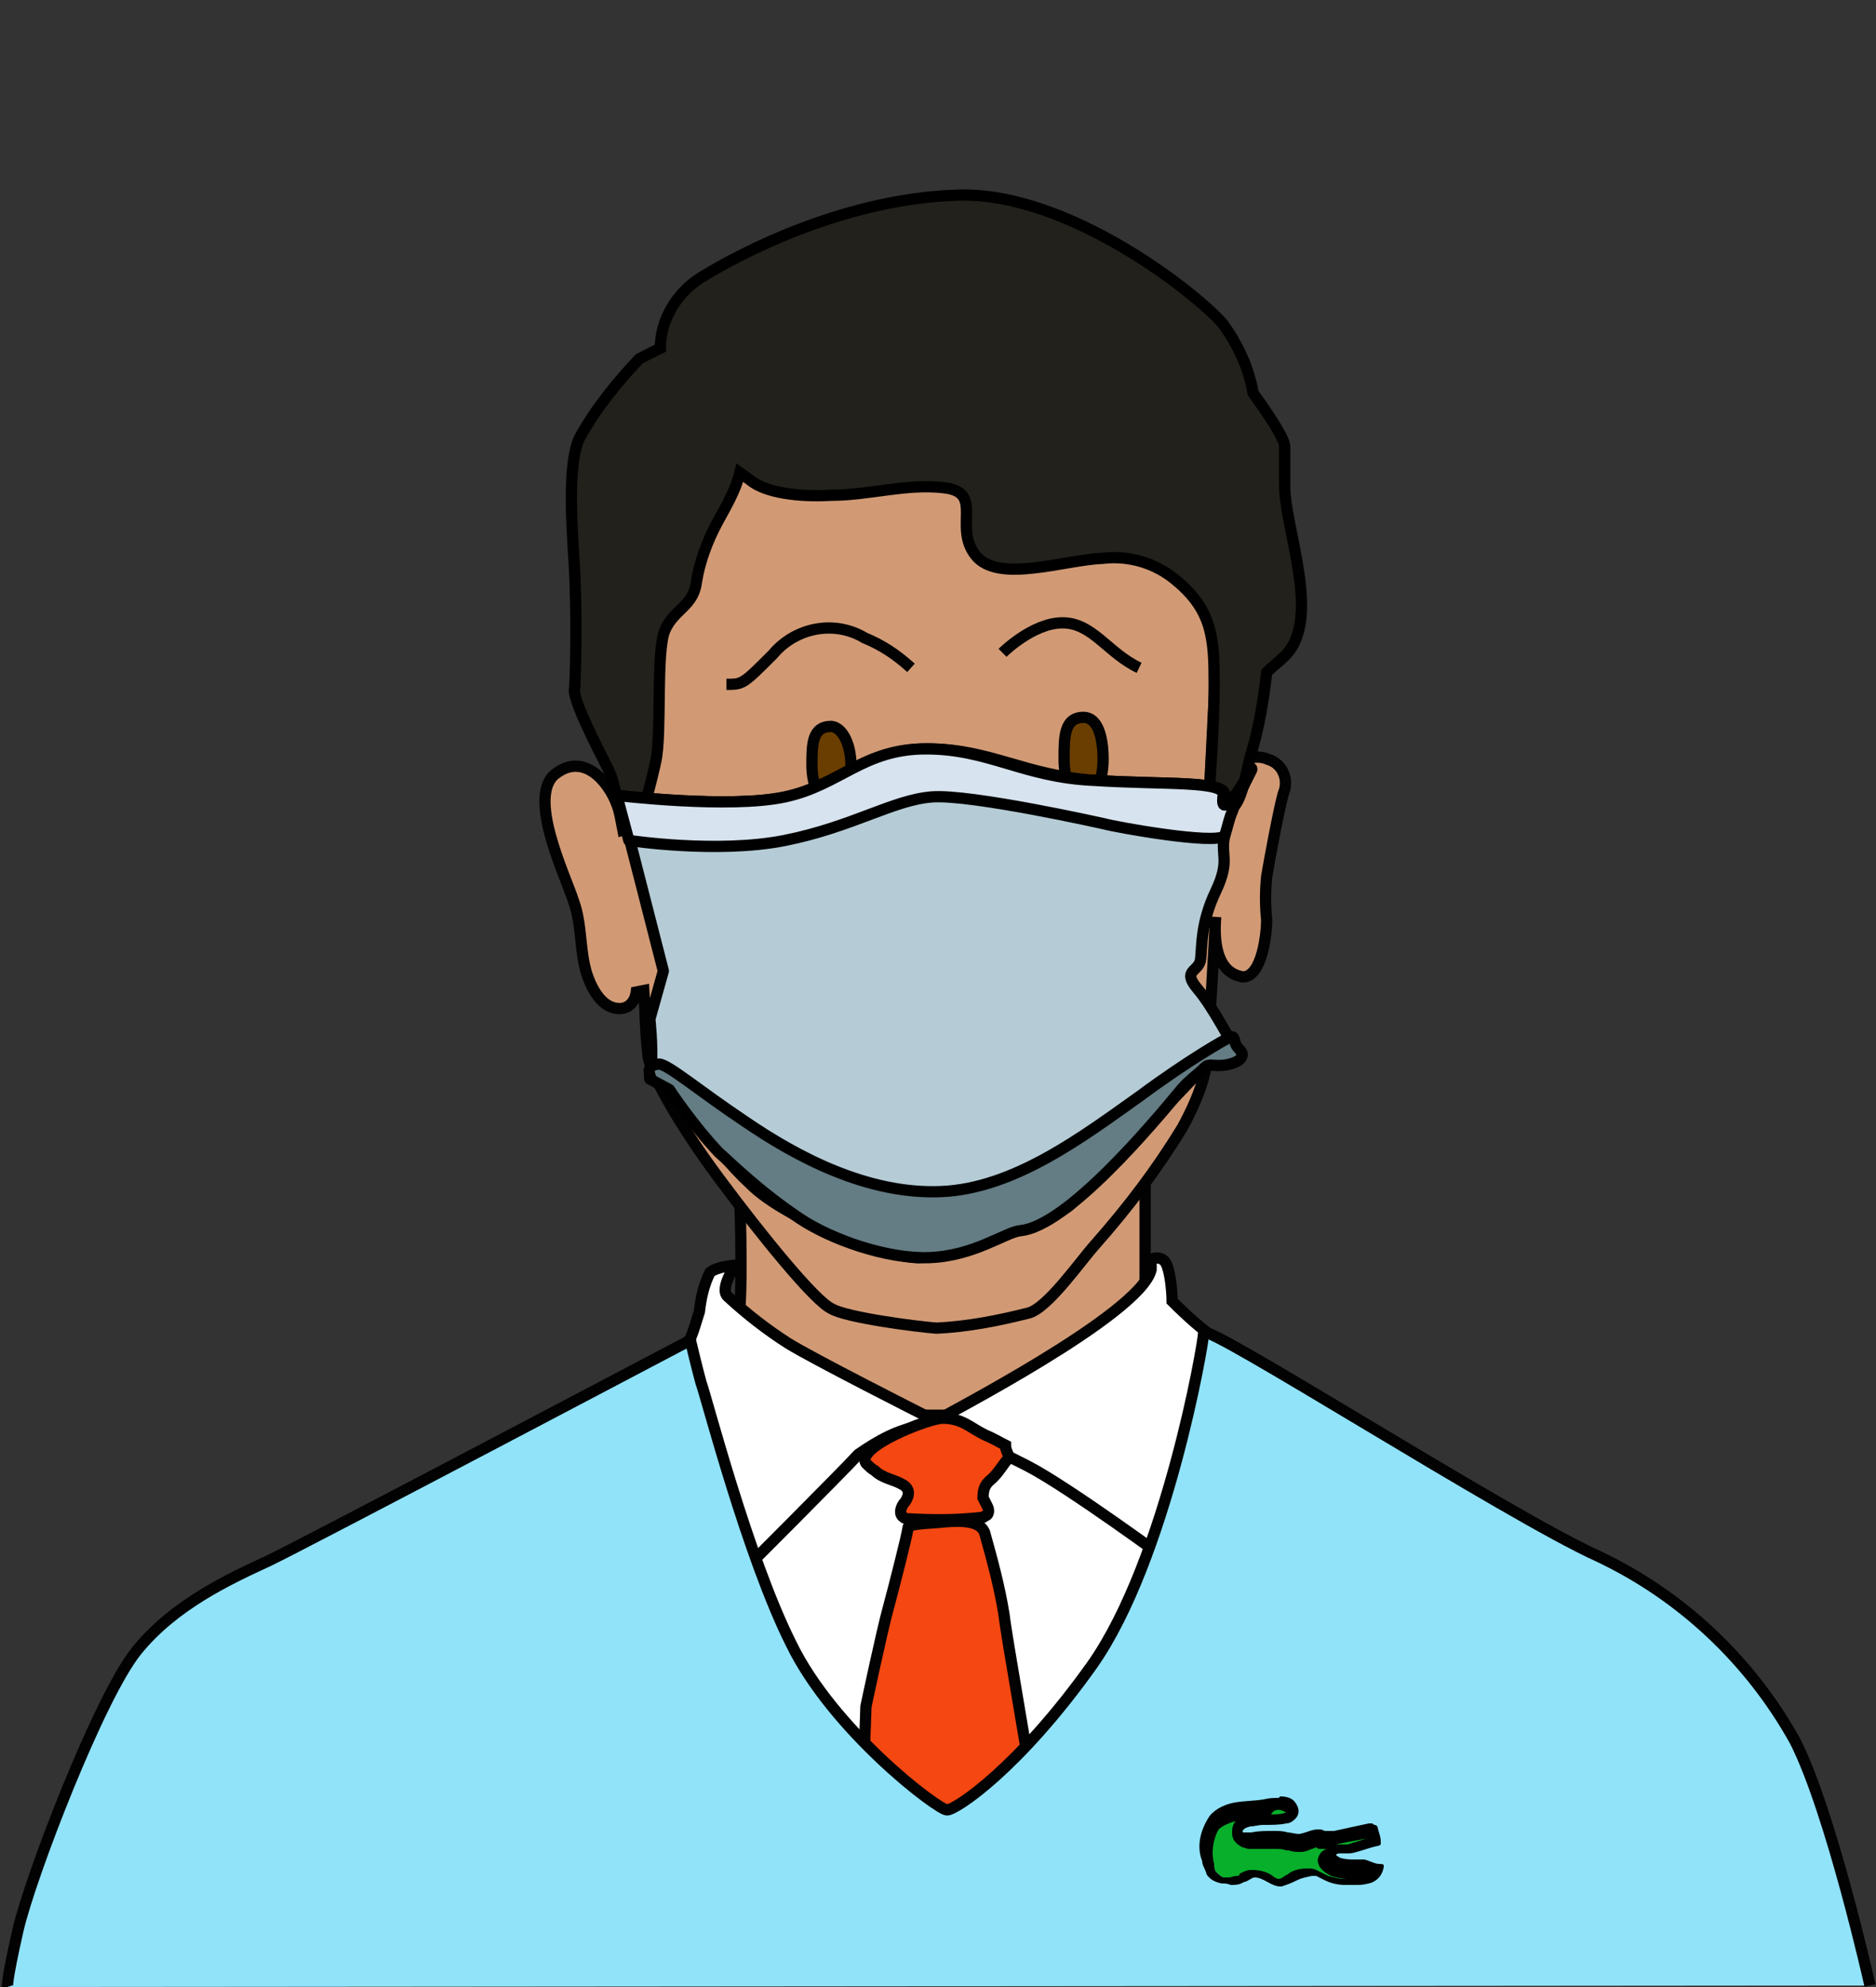 <?xml version="1.0" encoding="utf-8"?>
<!-- Generator: Adobe Illustrator 24.3.0, SVG Export Plug-In . SVG Version: 6.00 Build 0)  -->
<svg version="1.1" id="Layer_1" xmlns="http://www.w3.org/2000/svg" xmlns:xlink="http://www.w3.org/1999/xlink" x="0px" y="0px"
	 width="125px" height="132.4px" viewBox="0 0 125 132.4" style="enable-background:new 0 0 125 132.4;" xml:space="preserve">
<rect x="0" y="0" width="125" height="132.4" fill="#333333" stroke="none"/>
<style type="text/css">
	.st0{fill:#D19A75;stroke:#020202;stroke-width:0.75;stroke-miterlimit:10;}
	.st1{fill:#FFFFFF;stroke:#020202;stroke-width:0.75;stroke-miterlimit:10;}
	.st2{fill:#F44711;stroke:#020202;stroke-width:0.75;stroke-miterlimit:10;}
	.st3{fill:#23211B;stroke:#000000;stroke-width:0.75;stroke-miterlimit:10;}
	.st4{fill:#6A3E00;stroke:#020202;stroke-width:0.75;stroke-miterlimit:10;}
	.st5{fill:none;stroke:#020202;stroke-width:0.75;stroke-miterlimit:10;}
	.st6{fill:#91E3F9;stroke:#020202;stroke-width:0.75;stroke-miterlimit:10;}
	.st7{fill:#08AF2B;}
	.st8{fill:#B5CCD6;stroke:#020202;stroke-width:0.75;stroke-linejoin:round;stroke-miterlimit:10;}
	.st9{fill:#647C83;stroke:#000000;stroke-width:0.75;stroke-linejoin:round;stroke-miterlimit:10;}
	.st10{fill:#D7E3EE;stroke:#000000;stroke-width:0.75;stroke-linejoin:round;stroke-miterlimit:10;}
</style>
<g id="Person_2">
	<g id="head">
		<path id="neck" class="st0" d="M77,86.5c0,0-0.7-0.3-0.7-1v-6.9l-27,1.4c0,0,0.3,8.2-0.3,8.9c0,0-1.6,2-0.6,3.9
			c1,1.9,7.2,6.1,11.6,6.7c4.4,0.6,15.1-0.2,17-2.8C78.9,94.3,80.7,87.7,77,86.5z"/>
		<path id="face" class="st0" d="M81,61.1c0,0-0.5,9.6-0.7,10.3c-0.3,1.3-0.9,2.6-1.5,3.7c-1.7,2.8-3.6,5.3-5.8,7.8
			c-1,1.1-3.2,4.3-4.5,4.6c-2,0.5-4,0.9-6.1,1c-1.3-0.1-6-0.7-7-1.3c-1.1-0.5-4.6-4.8-7.5-8.7c-2.9-3.9-4.5-7-4.7-8
			c-0.2-1.5-0.2-3-0.3-4.5l-0.5,0.1c0,0-0.1,1-1,1.1c-1.3,0.1-2-1.4-2.3-2.3c-0.5-1.6-0.3-3.3-0.9-4.9c-0.5-1.6-3.2-7.1-1.1-8.5
			c1.8-1.3,3.4,0.5,4,2.1c0.2,0.5,0.3,1.2,0.4,1.7l0.3-0.1c0,0,0-3.1,0-5.2c0.1-4-1.2-8.5,0.3-12.5c5-12.9,9.7-13.3,21.2-13.7
			c10.3-0.3,16.1,8,16.8,11.8c0.6,3.1,1,6.2,0.9,9.4c-0.2,2.9-0.5,9.9-0.5,9.9l0.3,0.1c0.4-1.2,0.9-2.3,1.4-3.4c0.3-1,1.4-1.4,2.3-1
			c1,0.3,1.4,1.4,1,2.3c-0.3,1.1-0.9,4.3-1.1,5.5c-0.1,1-0.1,1.9,0,2.9c0,0.9-0.3,3.8-1.6,3.8C82.6,65,80.7,65,81,61.1z"/>
	</g>
	<g id="collar">
		<rect x="48.6" y="94.3" class="st1" width="30.5" height="28.1"/>
		<path id="Collar-2" class="st1" d="M45.9,89.4c0.3-0.6,0.5-1.4,0.7-2c0.1-0.9,0.3-1.8,0.7-2.6c0.4-0.4,1.7-0.5,1.7-0.5
			s-1.1,1.6-0.5,2.1c1.3,1.2,2.6,2.2,4,3.1c1.6,1,8.7,4.6,9.5,5c0.7,0.4-0.1,0.5-0.5,0.5c-1.6,0.2-3,1-4.3,1.9c-1.1,1.2-8,8.1-8,8.1
			S45.4,89.9,45.9,89.4z"/>
		<path id="collar-3" class="st1" d="M76.7,83.9c0,0,0.7-0.3,1,0.3s0.4,2,0.4,2.5c1,1,1.9,1.8,3,2.6L78,104.1c0,0-6.8-5-9.5-6.4
			s-6.2-2.9-6-3.1c0.2-0.2,13.5-7,14.2-10c0-0.1,0-0.3,0-0.4L76.7,83.9z"/>
	</g>
	<g id="tie">
		<path class="st2" d="M57.7,113.7c0,0,1.1-5.2,1.5-6.6c0.3-1.1,1.3-5,1.3-5.3s1.8-0.3,2.5-0.4c1.3-0.1,2.3,0,2.6,0.7
			c0.5,1.8,1,3.6,1.3,5.5c0.2,1.7,1.7,10,1.7,10.5c0,0.5,1.2,3.4,0.9,3.7c-0.3,0.3-4.3,0.7-5.5,0.4c-1.3-0.3-6.8,0.2-6.6-0.4
			C57.4,121.2,57.7,114,57.7,113.7z"/>
		<path class="st2" d="M67.2,97c0,0.2-0.1,0.3-0.2,0.4c-0.3,0.4-0.6,0.9-1.1,1.3c-0.3,0.3-0.4,0.6-0.4,1.1c0.1,0.2,0.2,0.4,0.3,0.6
			s0.1,0.5-0.1,0.6c-0.1,0-0.2,0.1-0.2,0.1c-1.7,0.2-3.3,0.2-5,0.1c-0.1,0-0.2,0-0.3-0.1c-0.3-0.2-0.2-0.6,0-0.9
			c0.2-0.2,0.4-0.6,0.3-0.9c-0.1-0.2-0.2-0.3-0.4-0.4c-0.5-0.3-1.3-0.4-1.8-0.9c-0.2-0.1-0.4-0.3-0.6-0.5c-0.7-1.1,4.2-3,5.1-3
			c1.3,0,1.8,0.6,2.8,1.1c0.5,0.2,1,0.5,1.4,0.7C67,96.6,67.1,96.7,67.2,97z"/>
	</g>
	<g id="hair">
		<path class="st3" d="M43.7,50.7c0,0-1.3,6.2-2,4.5c-0.7-1.7-0.6-2.8-1.2-4s-2.5-4.8-2.2-5.4c0.1-2.5,0.1-5,0-7.5
			c-0.1-2.2-0.6-7.1,0.3-9.1c1.1-2,2.5-3.7,4-5.3c0.4-0.2,1.4-0.7,1.4-0.7c0-1.9,1.1-3.7,2.7-4.7c2.9-1.8,9.8-5.3,17.2-5.5
			c7.4-0.2,16,6.7,17.6,8.6c1,1.4,1.7,2.9,2,4.6c0,0,2,2.7,2.1,3.5c0,0.9,0,1.6,0,2.5c-0.1,2.9,2.7,9.3-0.2,11.7
			c-0.3,0.3-0.6,0.5-1,0.9c-0.2,1.8-0.5,3.6-1,5.3c-0.4,1.3-0.6,3.5-1.5,3.9c-0.5,0.2-1,0.4-1.4,0.7c0.1-3,0.4-6.1,0.4-9.1
			s-0.1-4.9-2.5-6.9c-1.4-1.2-3.2-1.7-4.9-1.5c-2.6,0.1-7,1.7-8.5-0.2c-1.5-1.9,0.6-4.2-2.1-4.5c-2.5-0.3-5,0.5-7.5,0.5
			c-1.5,0.1-4.2,0-5.4-1l-0.7-0.5c-0.3,1.2-0.9,2.2-1.5,3.3c-0.7,1.3-1.2,2.7-1.4,4c-0.2,1.6-1.5,1.8-2.1,3.2S44.1,48.9,43.7,50.7z"
			/>
	</g>
	<g id="eyes">
		<path id="Eye" class="st4" d="M56.7,51c0,1.4-0.5,2.6-1.3,2.6c-0.7,0-1.3-1.2-1.3-2.6c0-1.4,0-2.6,1.3-2.6
			C56.2,48.5,56.7,49.7,56.7,51z"/>
		<path id="Eye-2" class="st4" d="M73.5,50.6c0,1.5-0.6,2.8-1.3,2.8s-1.3-1.3-1.3-2.8s0-2.8,1.3-2.8C73.1,47.8,73.5,49,73.5,50.6z"
			/>
		<path id="undereye" class="st5" d="M56.3,55.1c-0.6,0.5-1.4,1-2.2,1.1c-1.2,0-2.8-0.5-3.1-1.4"/>
		<path id="undereye-2" class="st5" d="M68.5,55.2c1,0.6,2,1.2,3.1,1.3c1.1-0.1,2-0.7,2.7-1.6"/>
		<path id="eyebrow" class="st5" d="M66.8,43.5c0,0,2-2,4-2c2,0,3,2,5.1,3"/>
		<path id="eyebrow-2" class="st5" d="M60.7,44.5c-1-0.9-1.9-1.5-3.1-2c-2-1.2-4.6-0.7-6.1,1.1c-2,2-2,2-3.1,2"/>
	</g>
	<g id="nose">
		<path class="st5" d="M64.7,54.6c0,0,2.1,8.4,2.2,9.2c0.1,0.7,1.2,3.5,0.9,3.9c-0.3,0.4-0.3,1.5-1.2,1.7c-1,0.1-1.9,0-2.9-0.1
			c-0.5-0.1-1.1-0.2-1.5-0.5c0,0-1.2,0.3-1.6,0.1c-0.4-0.3-0.7-0.7-0.7-1.3c0.2-0.5,0.5-1.1,1-1.5"/>
	</g>
	<g id="sweater">
		<path id="Sweater-2" class="st6" d="M124.6,132.3c0,0-2.6-11.6-5-16.3c-3-5.4-7.6-9.7-13.1-12.3c-6-2.7-26.3-15.7-26.3-14.9
			c0,0.7-2.5,15.1-7.4,22.1c-4.9,6.9-9.1,9.7-9.7,9.7s-7.6-5.3-10.4-11.1c-2.9-5.8-5.6-16.3-6-17.4c-0.3-1.1-0.7-2.8-0.7-2.8
			S20.4,102.8,17.9,104c-2.6,1.2-6.3,2.9-8.8,6s-7.1,15.1-7.9,18.6s-0.7,3.8-0.7,3.8"/>
	</g>
	<g id="alligator">
		<path class="st7" d="M90.3,125.4c-0.2,0-0.4,0-0.6,0c-0.4,0-0.7-0.1-1.2-0.2c-0.1,0-0.1-0.1-0.2-0.1c-0.2-0.1-0.3-0.2-0.5-0.2
			c-0.1,0-0.3-0.1-0.4-0.1c-0.4,0-0.7,0.1-1.1,0.3l-0.2,0.1c-0.2,0.1-0.4,0.2-0.6,0.2l0,0c-0.2,0-0.4-0.1-0.6-0.2
			c-0.3-0.2-0.6-0.3-1.1-0.4c-0.2,0-0.4,0.1-0.6,0.2l-0.2,0.1h-0.1c-0.2,0.1-0.5,0.1-0.7,0.1s-0.3,0-0.5,0c-0.3-0.1-0.5-0.3-0.7-0.5
			c-0.1-0.2-0.2-0.4-0.2-0.6c-0.3-1-0.1-1.9,0.4-2.7c0.4-0.4,1-0.6,1.5-0.7c0.4-0.1,0.7-0.1,1.2-0.2l0.7-0.1h0.2
			c0.2,0,0.4-0.1,0.7-0.1h0.1c0.3,0,0.5,0.1,0.7,0.3c0.1,0.1,0.1,0.3,0,0.5c-0.1,0.1-0.2,0.1-0.3,0.2c-0.3,0.1-0.7,0.1-1.1,0.1h-0.4
			c-0.3,0-0.5,0-0.9,0.1l-0.4,0.1c-0.2,0.1-0.4,0.3-0.4,0.5s0.2,0.5,0.4,0.5c0.1,0,0.2,0,0.4,0h0.2H84c0.3,0,0.6,0,1,0
			s0.6,0,0.9,0.1h0.2c0.2,0.1,0.4,0.1,0.6,0.1c0.2,0,0.5-0.1,0.7-0.2c0.1-0.1,0.3-0.1,0.4-0.1H88c0.1,0.1,0.2,0.1,0.3,0.1h0.1
			c0.1,0,0.2,0,0.3,0l2.3-0.4h0.2c0.1,0.2,0.2,0.5,0.2,0.7l-0.4,0.1c-0.3,0.1-0.6,0.2-0.9,0.3c-0.2,0.1-0.4,0.1-0.6,0.1l0,0h-0.2H89
			h-0.1c-0.4,0-0.5,0.3-0.5,0.4c-0.1,0.4,0.4,0.5,0.5,0.6c0.3,0.1,0.6,0.2,1,0.2h0.5h0.1h0.2c0.1,0,0.3,0.1,0.4,0.1
			c0.2,0.1,0.4,0.1,0.5,0.2c-0.1,0.2-0.4,0.4-0.6,0.5C90.8,125.5,90.6,125.4,90.3,125.4z"/>
		<path d="M85.2,120.6L85.2,120.6c0.2,0,0.4,0.1,0.5,0.2l0,0h-0.1c-0.3,0.1-0.6,0.1-1,0.1h-0.4c-0.3,0-0.6,0-1,0.1
			c-0.2,0-0.3,0.1-0.5,0.1c-0.3,0.1-0.6,0.4-0.6,0.9v0.2c0,0.4,0.3,0.7,0.7,0.9c0.1,0,0.3,0.1,0.4,0.1h0.2H84c0.3,0,0.6,0,1,0
			c0.2,0,0.5,0,0.7,0.1h0.2c0.2,0.1,0.5,0.1,0.7,0.1h0.1c0.2,0,0.5-0.1,0.7-0.2c0.1,0,0.2-0.1,0.3-0.1l0,0c0.1,0.1,0.2,0.1,0.4,0.1
			h0.3c-0.3,0.1-0.5,0.3-0.6,0.7c0,0.3,0.1,0.7,0.9,1.1c0.3,0.1,0.7,0.2,1.1,0.2h0.3h0.2h0.2l0,0h0.1c-0.2,0-0.3,0-0.5,0
			s-0.4,0-0.6,0c-0.3,0-0.6-0.1-1-0.2l-0.2-0.1c-0.2-0.1-0.4-0.2-0.6-0.3c-0.2-0.1-0.4-0.1-0.6-0.1c-0.4,0-1,0.1-1.3,0.4l-0.2,0.1
			c-0.1,0.1-0.3,0.2-0.4,0.2c-0.1,0-0.3-0.1-0.4-0.2c-0.4-0.3-0.9-0.4-1.4-0.4l0,0c-0.3,0-0.5,0.1-0.7,0.2c0,0-0.1,0-0.1,0.1
			l-0.1,0.1h-0.1c-0.2,0-0.4,0.1-0.5,0.1c-0.1,0-0.3,0-0.4,0c-0.2-0.1-0.3-0.2-0.5-0.4c-0.1-0.2-0.1-0.3-0.1-0.5
			c-0.2-0.7-0.1-1.6,0.3-2.3c0.3-0.3,0.9-0.5,1.3-0.6c0.3-0.1,0.7-0.1,1.2-0.1l0.7-0.1h0.2C84.8,120.6,85,120.6,85.2,120.6
			 M91.1,122.5L91.1,122.5L91.1,122.5c-0.4,0.1-0.6,0.2-1,0.3c-0.2,0.1-0.3,0.1-0.5,0.1h-0.1h-0.3H89l1-0.2L91.1,122.5 M85.2,119.8
			c-0.3,0-0.6,0-1,0.1c-0.6,0.1-1.3,0.1-1.9,0.2c-0.6,0.1-1.3,0.4-1.7,0.9c-0.6,0.9-0.9,2-0.5,3c0,0.3,0.2,0.5,0.3,0.9
			c0.2,0.3,0.5,0.5,1,0.6c0.2,0,0.4,0,0.6,0.1c0.2,0,0.5,0,0.7-0.1l0.2-0.1c0.2,0,0.5-0.3,0.7-0.3l0,0c0.6,0,1.1,0.6,1.7,0.6h0.1
			c0.3-0.1,0.6-0.2,1-0.4s0.6-0.2,1-0.3c0.1,0,0.2,0,0.3,0c0.2,0.1,0.4,0.2,0.6,0.3c0.4,0.2,0.9,0.3,1.3,0.3c0.2,0,0.4,0,0.7,0
			c0.3,0,0.5,0,0.9-0.1c0.5-0.1,0.9-0.5,1-1.1v-0.1c0-0.1-0.2-0.1-0.3-0.1c-0.3,0-0.6-0.2-1-0.3h-0.1c-0.1,0-0.2,0-0.4,0h-0.2
			c-0.3,0-0.5,0-0.9-0.1c-0.1-0.1-0.5-0.2-0.1-0.3h0.1c0.2,0,0.3,0,0.4,0l0,0c0.2,0,0.4,0,0.7-0.1c0.4-0.1,0.9-0.3,1.4-0.4
			c0.1,0,0.2-0.1,0.2-0.1c0-0.1,0-0.1,0-0.2c0-0.3-0.1-0.5-0.2-0.9c0-0.1-0.1-0.2-0.2-0.2c-0.1,0-0.1-0.1-0.2-0.1
			c-0.1,0-0.2,0-0.2,0l-2.3,0.5h-0.2h-0.4c-0.1,0-0.2-0.1-0.3-0.1c-0.1,0-0.2,0-0.2,0c-0.4,0-0.7,0.2-1.2,0.3h-0.1
			c-0.2,0-0.5-0.1-0.7-0.1c-0.3-0.1-0.6-0.1-1-0.1c-0.4,0-1,0-1.4,0.1h-0.2c-0.1,0-0.2,0-0.3,0c-0.1,0-0.1,0-0.1-0.1
			c0-0.1,0.1-0.1,0.2-0.2l0.3-0.1c0.3,0,0.5-0.1,0.9-0.1c0.5,0,1.1,0,1.5-0.1c0.2,0,0.4-0.1,0.6-0.3c0.3-0.3,0.3-0.7,0-1.1
			c-0.2-0.3-0.6-0.4-1-0.4L85.2,119.8z"/>
	</g>
	<path id="mouth" class="st1" d="M53.7,69.8c1,0.3,1.9,1,2.5,1.8c1.2,1.5,2.8,2.6,4.6,3.1c2.6,0.6,3.7,0.9,3.5,2.1
		c-0.2,1.3-2.2,1.8-3.5,2.3c-2,0.4-4.3,0.1-6.1-1c-1.3-0.7-2.1-2.1-2.3-3.6C51.9,72.8,52.2,69,53.7,69.8z"/>
</g>
<path class="st8" d="M41.2,53c0,0,7.5,0.9,11.2,0.1c3.7-0.8,5.2-3.2,9.4-3.2S68.3,51.7,73,52s8.8,0,8.6,1c-0.3,2.1,1.8-1.8,1.8-1.8
	l-0.9,1.9c0,0-0.6,1.2-0.9,2.6c-0.3,1.3,0.4,1.6-0.6,3.7c-1,2.1-0.9,3.6-1,4.5s-1.3,0.7-0.2,2s2.2,3.6,2.7,4.2S80.3,71,80.3,71
	s-7.5,7.9-8.9,9.2c-1.3,1.3-8.3,3.4-10.1,3.6c-1.8,0.1-8.8-2.4-11.3-4.9c-2.6-2.4-5-6.3-6-7c-1-0.7-0.7,0.6-0.6-0.8
	c0.1-1.4-0.1-3.2-0.1-3.2l0.9-3.2L41.2,53z"/>
<path class="st9" d="M43.3,71.9c0.3,0.1-0.6-0.9,0.6-1c0.6,0,2.7,1.8,5.7,3.8c3.5,2.4,8.2,4.9,13.1,4.7c4.9-0.2,9.5-3.7,13.3-6.4
	c3.1-2.3,5.7-3.8,6-3.9c0.3-0.1,0.2,0.3,0.4,0.6c0.2,0.3,0.6,0.5,0.2,0.9c-0.2,0.2-0.8,0.4-1.4,0.4c-0.4,0-0.7-0.1-0.9,0.1
	c-0.5,0.5-1.1,0.9-1.6,1.5c-1.9,2.3-7.6,9.1-10.7,9.4c-1,0.1-3.1,1.7-6.1,1.8c-2.8,0.1-6.5-1.2-8.6-2.6c-2.7-1.8-4.6-3.7-5.4-4.4
	c-1.8-1.9-3.3-4.2-3.3-4.2L43.3,71.9z"/>
<path class="st10" d="M83.4,51.3l-0.9,1.8c0,0-0.2,0.4-0.4,1c-0.2,0.4-0.3,1-0.5,1.6c-0.7,0.6-7.3-0.6-8-0.8c0,0-8.9-2-11.5-1.8
	c-2.6,0.2-5.3,2-9.8,2.9s-10.4,0-10.4,0L41.1,53c0,0,7.5,0.9,11.2,0.1c3.7-0.8,5.2-3.2,9.4-3.2s6.5,1.9,11.2,2.1
	c4.7,0.3,8.8,0,8.6,1C81.2,55.1,83.3,51.4,83.4,51.3z"/>
</svg>
